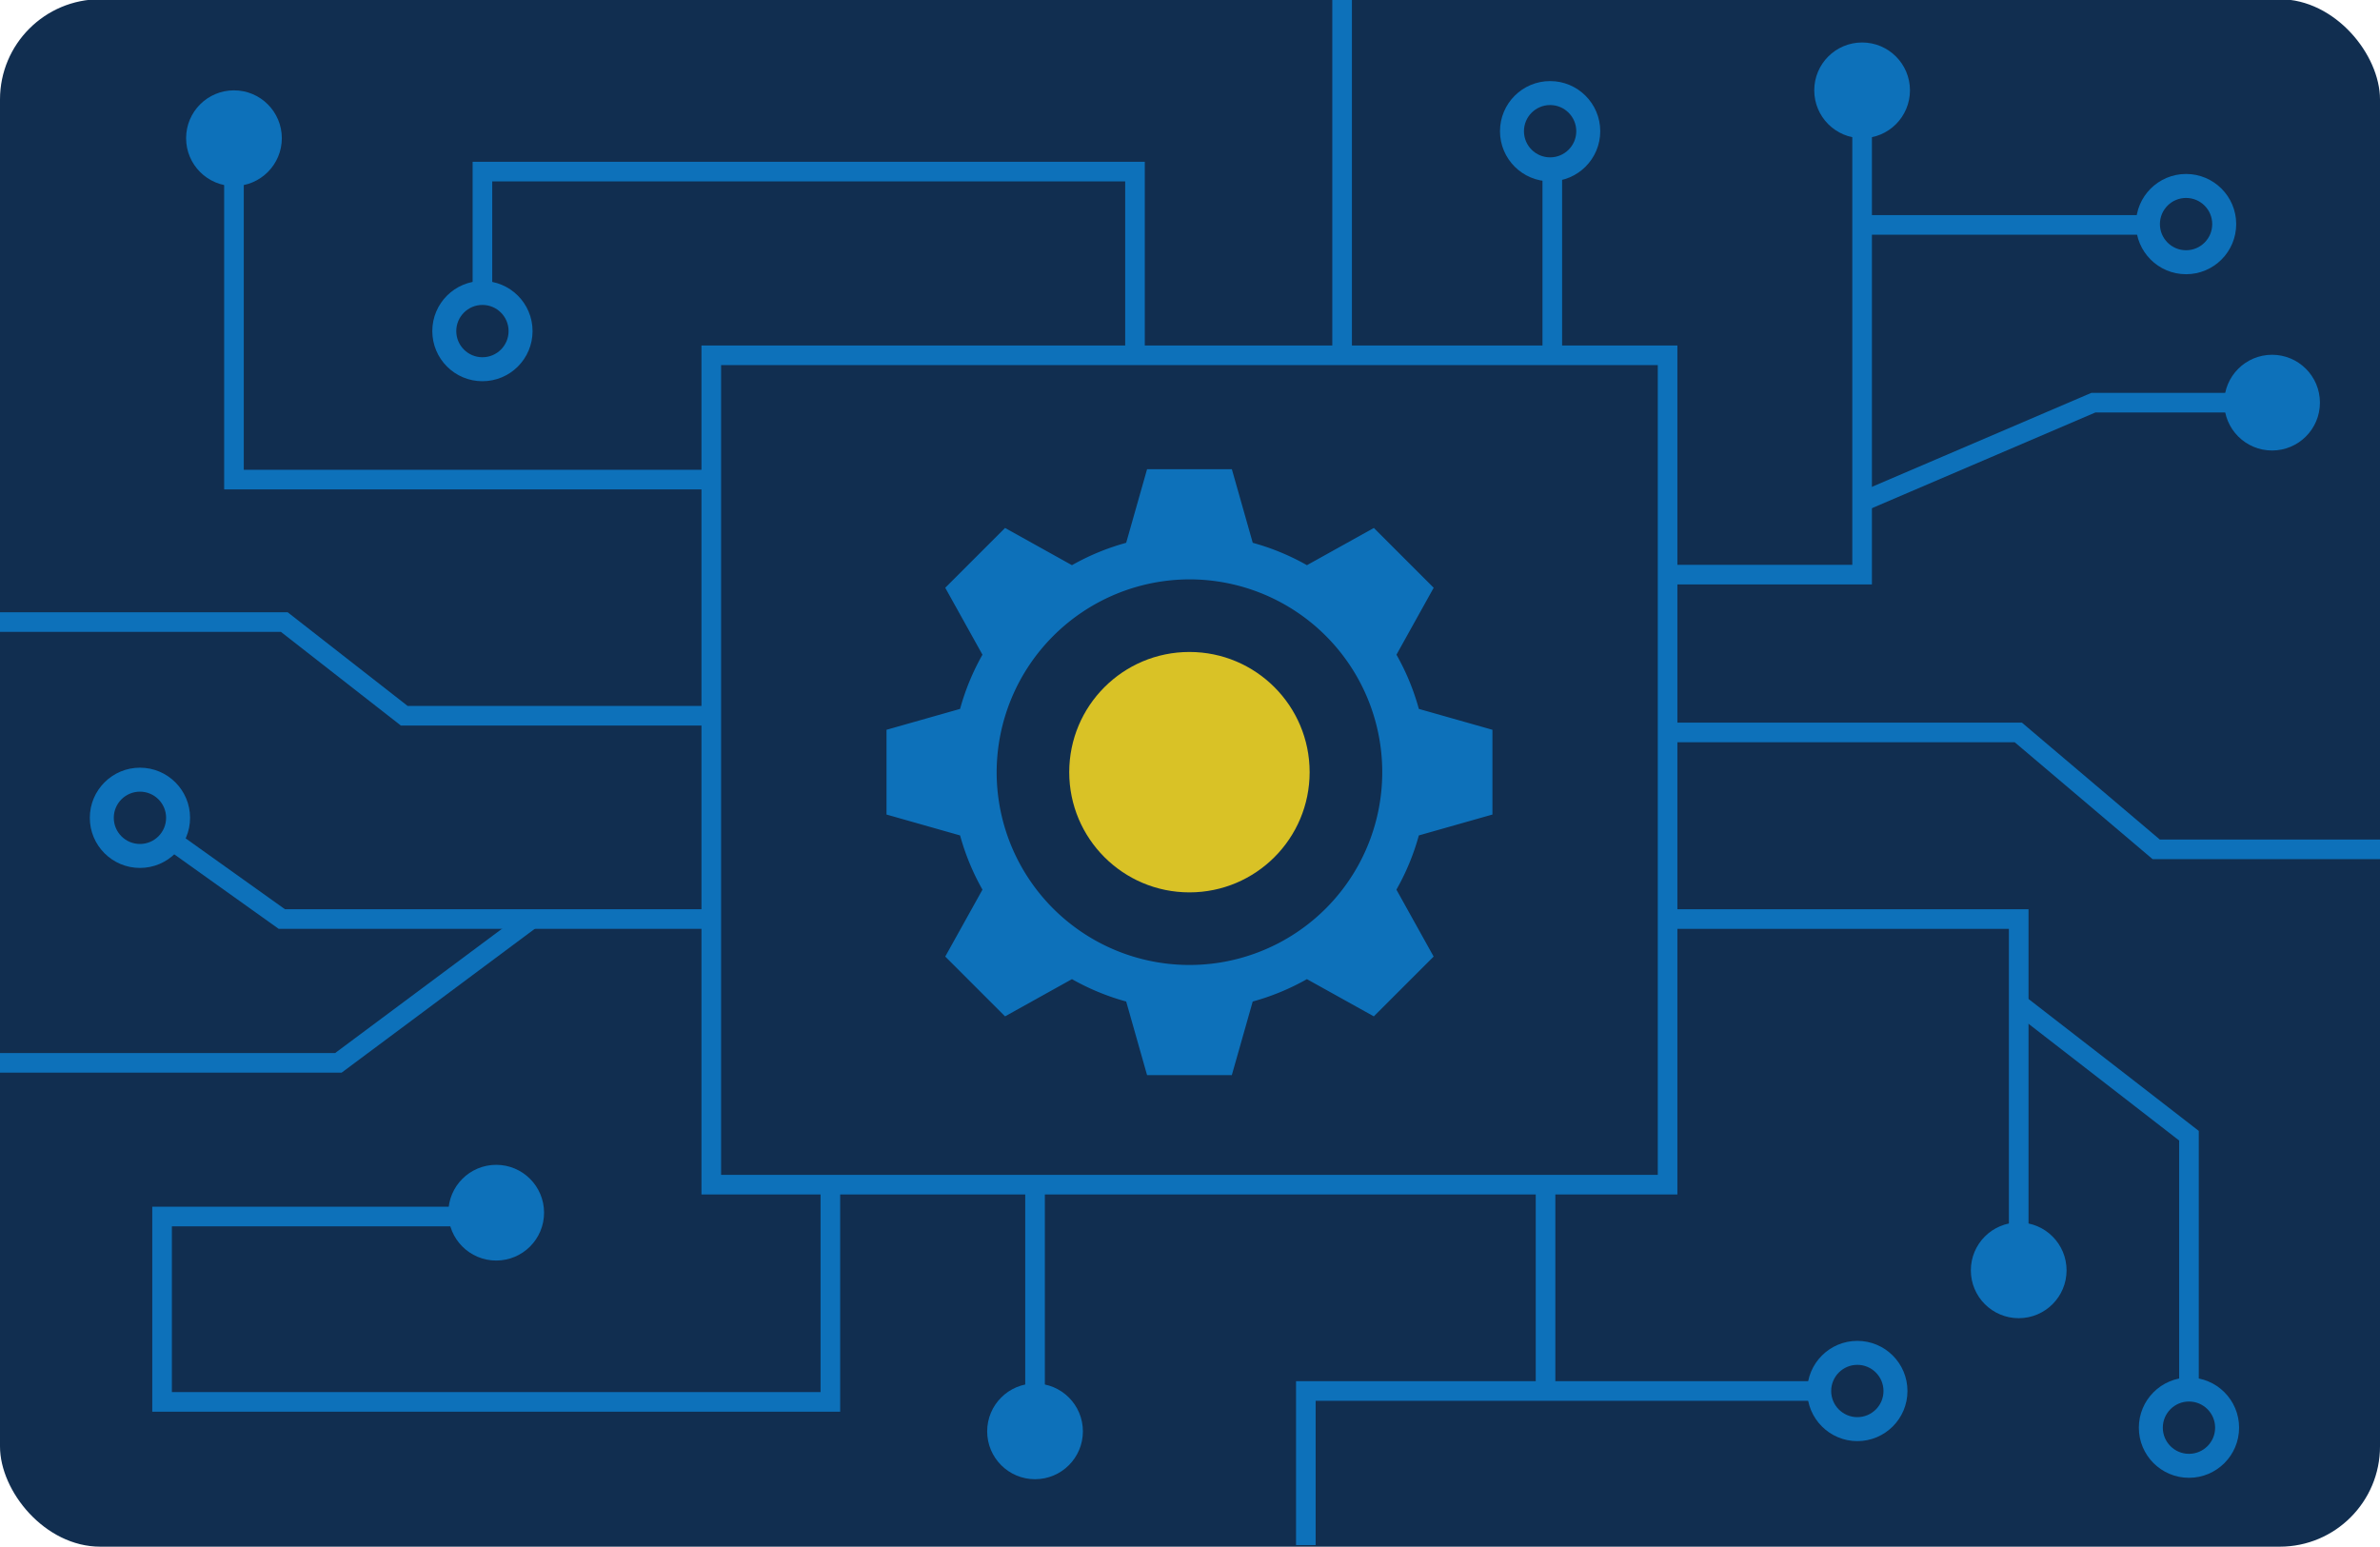 <svg id="Layer_1" data-name="Layer 1" xmlns="http://www.w3.org/2000/svg" viewBox="0 0 1092 710"><defs><style>.cls-1{fill:#112e50;}.cls-2,.cls-3{fill:none;stroke:#0d71ba;stroke-miterlimit:10;}.cls-2{stroke-width:9px;}.cls-3{stroke-width:11px;}.cls-4{fill:#0d71ba;}.cls-5{fill:#d9c226;}</style></defs><title>graphic-how-we-work-engineering</title><rect class="cls-1" y="-0.35" width="1092" height="710" rx="46" ry="46"/><polyline class="cls-2" points="520.76 160.8 520.76 78.73 221.35 78.73 221.35 134.41"/><line class="cls-2" x1="615.79" y1="159.8" x2="615.79" y2="-0.35"/><line class="cls-2" x1="712.23" y1="166.78" x2="712.23" y2="76.7"/><line class="cls-2" x1="474.9" y1="636.02" x2="474.9" y2="543.55"/><polyline class="cls-2" points="761.32 263.65 854.38 263.65 854.38 49.2"/><line class="cls-2" x1="987.03" y1="103.19" x2="855.54" y2="103.19"/><polyline class="cls-2" points="1053.54 184.74 960.52 184.74 855.54 229.7"/><polyline class="cls-2" points="769.23 336.07 926.06 336.07 989.31 389.69 1092.23 389.69"/><polyline class="cls-2" points="769.23 421.68 926.23 421.68 926.23 577.97"/><polyline class="cls-2" points="1004.35 637.55 1004.35 521.09 926.23 460.56"/><polyline class="cls-2" points="709.13 547.06 709.13 638.22 834.68 638.22 599.15 638.22 599.15 708.92"/><polyline class="cls-2" points="380.99 543.55 380.99 643.22 74.36 643.22 74.36 558.17 221.35 558.17"/><polyline class="cls-2" points="324.22 220.05 107.35 220.05 107.35 63.41"/><polyline class="cls-2" points="323.22 421.68 129.31 421.68 78.45 385.39"/><polyline class="cls-2" points="-0.74 487.67 155.24 487.67 243.85 421.68"/><polyline class="cls-2" points="323.22 328.4 185.48 328.4 130.44 285.42 -0.74 285.42"/><circle class="cls-3" cx="221.35" cy="151.91" r="17.5"/><circle class="cls-3" cx="64.21" cy="375.23" r="17.5"/><circle class="cls-3" cx="711.23" cy="60.2" r="17.5"/><circle class="cls-3" cx="1004.35" cy="655.05" r="17.5"/><circle class="cls-3" cx="852.19" cy="638.22" r="17.5"/><circle class="cls-4" cx="107.35" cy="63.41" r="21.96"/><circle class="cls-4" cx="854.38" cy="41.45" r="21.96"/><circle class="cls-4" cx="1042.48" cy="184.74" r="21.96"/><circle class="cls-4" cx="926.23" cy="582.86" r="21.96"/><circle class="cls-4" cx="474.9" cy="656.74" r="21.96"/><circle class="cls-4" cx="227.67" cy="556.41" r="21.96"/><circle class="cls-3" cx="1003.02" cy="102.82" r="17.5"/><rect class="cls-2" x="326.35" y="163.02" width="438.78" height="380.53"/><path class="cls-4" d="M526.3,215.29l-9.58,33.76a108.59,108.59,0,0,0-24.88,10.27l-30.7-17.08L433.7,269.68l17.08,30.71a108.52,108.52,0,0,0-10.27,24.87l-33.76,9.58v38.89l33.76,9.58a108.59,108.59,0,0,0,10.27,24.88l-17.08,30.7,27.44,27.44,30.7-17.08a108.59,108.59,0,0,0,24.88,10.27l9.58,33.76h38.89l9.58-33.76a108.52,108.52,0,0,0,24.87-10.27l30.7,17.08,27.45-27.44-17.08-30.7A108.59,108.59,0,0,0,651,383.31l33.76-9.58V334.84L651,325.26a108.52,108.52,0,0,0-10.27-24.87l17.08-30.71-27.45-27.44-30.7,17.08a108.52,108.52,0,0,0-24.87-10.27l-9.58-33.76Zm19.44,50.54a88.46,88.46,0,1,1-88.45,88.46A88.65,88.65,0,0,1,545.74,265.83Z"/><circle class="cls-5" cx="545.74" cy="354.29" r="55.15"/></svg>